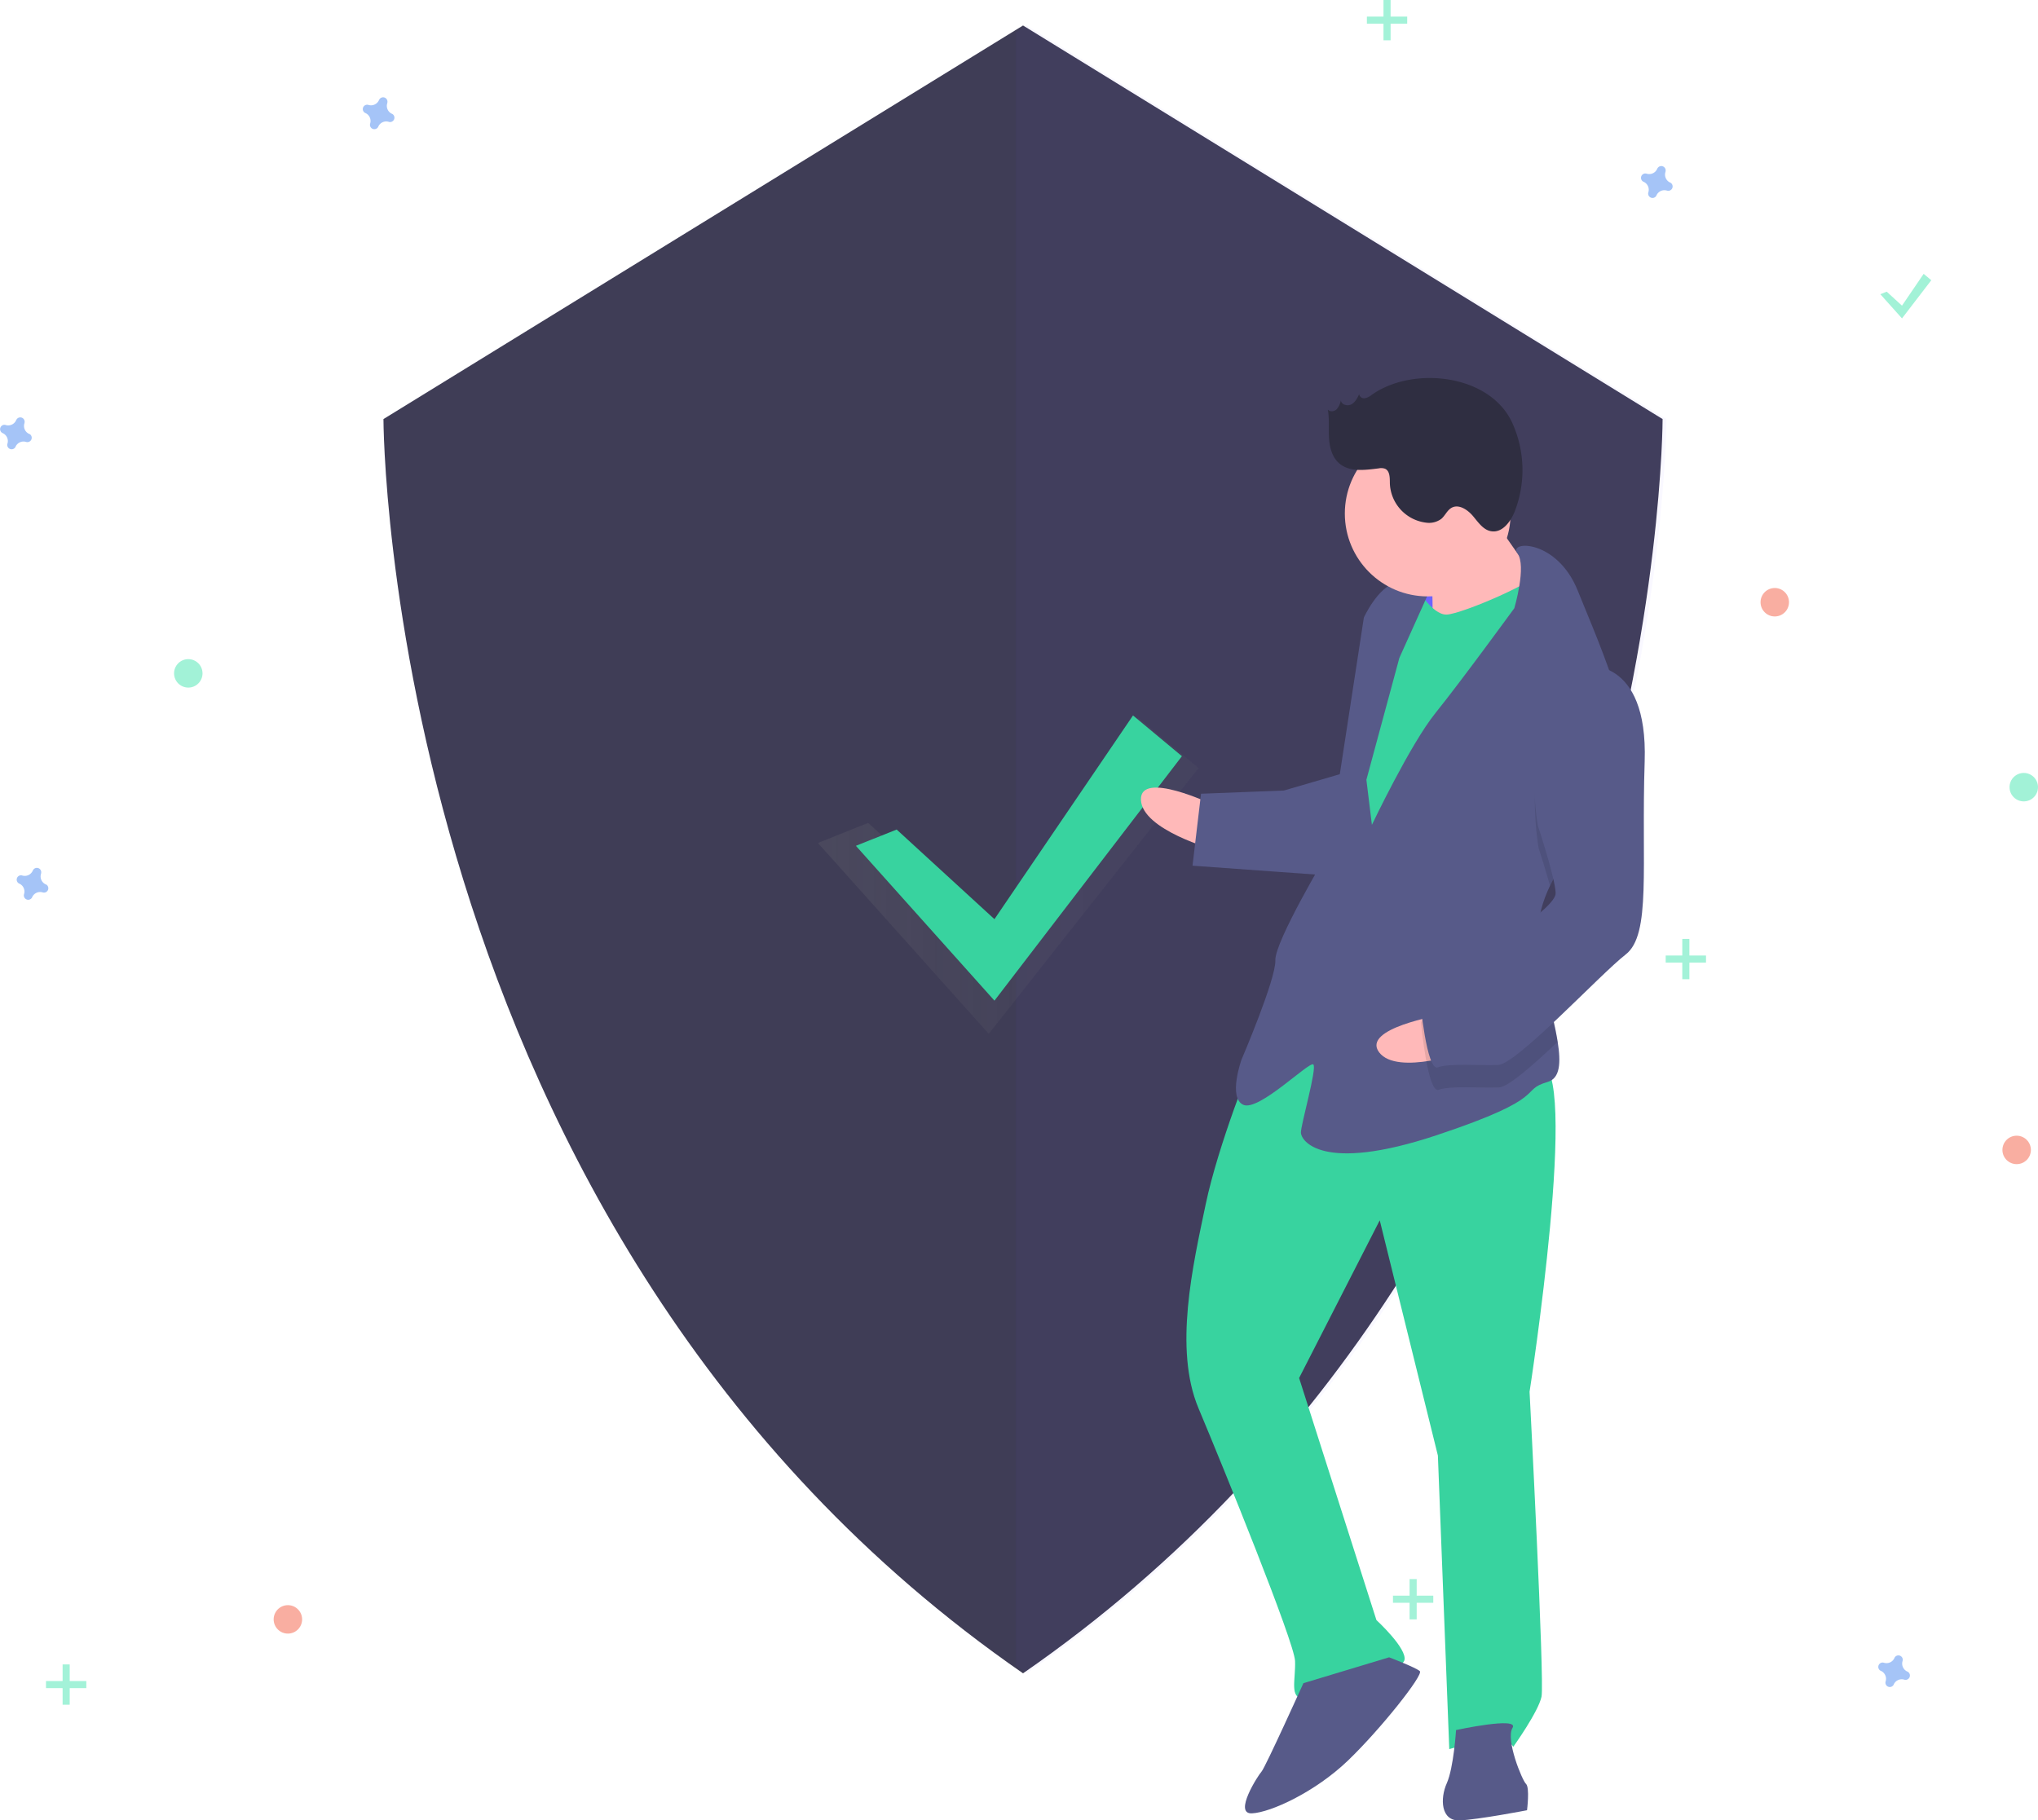 <svg id="a4c39813-c99d-4a15-a0c1-c9f65be3df13" data-name="f921693e-33a8-40f4-b606-3710578972cc" xmlns="http://www.w3.org/2000/svg" xmlns:xlink="http://www.w3.org/1999/xlink" viewBox="0 0 859.4 767.78"><defs><style>.e2d4036e-eaec-4d94-9eac-24ac3348f1dd{fill:#3f3d56;}.\30 239016c-eb53-4ddf-8851-fedd78ce02a7,.af72c636-61a2-43ce-a1b5-73649ee92e71{fill:#6c63ff;}.af72c636-61a2-43ce-a1b5-73649ee92e71{opacity:0.04;}.\35 ffd6bf3-459f-4c2f-9f96-83be0c7c7255,.\36 4af6566-8fa7-44b4-b272-1d928001cd3f,.\38 5de3614-a59c-4ab4-a5ed-96e35786d4d5,.af72c636-61a2-43ce-a1b5-73649ee92e71,.ea59de23-d8f2-4b83-824d-44db303a3d1e{isolation:isolate;}.a3597eb2-1381-48cc-955c-f79f0943ae7f{opacity:0.7;}.\30 66f93e8-6279-4640-90c7-6846b68c43b9{fill:url(#39994777-0994-45a0-9404-160c6e07c024);}.\39 0ba82ae-e8c2-4e41-8b41-6c0251b4740a{fill:#38d39f;}.\36 4af6566-8fa7-44b4-b272-1d928001cd3f{fill:#4d8af0;}.\33 8e4f34e-80c6-47ff-ba84-21e1554c119e,.\35 ffd6bf3-459f-4c2f-9f96-83be0c7c7255,.\36 4af6566-8fa7-44b4-b272-1d928001cd3f,.ea59de23-d8f2-4b83-824d-44db303a3d1e{opacity:0.5;}.\35 ffd6bf3-459f-4c2f-9f96-83be0c7c7255{fill:#f55f44;}.dab2c51a-8db2-4941-aa9a-7456c4d6f122,.ea59de23-d8f2-4b83-824d-44db303a3d1e{fill:#47e6b1;}.e57ccbff-d986-4f99-9229-c80bfb7f02d3{fill:#ffb9b9;}.\37 6ffdf7f-d019-4fc7-b403-a67552ea9583{fill:#575a89;}.\38 5de3614-a59c-4ab4-a5ed-96e35786d4d5{opacity:0.1;}.aa0612a9-440a-49dd-b509-3b7eb79450eb{fill:#2f2e41;}</style><linearGradient id="39994777-0994-45a0-9404-160c6e07c024" x1="344.92" y1="398.6" x2="505.4" y2="398.6" gradientTransform="matrix(1, 0, 0, -1, 0, 768)" gradientUnits="userSpaceOnUse"><stop offset="0" stop-color="gray" stop-opacity="0.25"/><stop offset="0.54" stop-color="gray" stop-opacity="0.12"/><stop offset="1" stop-color="gray" stop-opacity="0.1"/></linearGradient></defs><title>fair-for-everyone-feature</title><path class="e2d4036e-eaec-4d94-9eac-24ac3348f1dd" d="M431.4,10.75l-269.7,166s0,342.31,269.7,529c269.7-186.72,269.7-529,269.7-529Z"/><path class="af72c636-61a2-43ce-a1b5-73649ee92e71" d="M433,10.75l-4.61,2.84V702.51c1.53,1.08,3.06,2.17,4.61,3.24,269.7-186.72,269.7-529,269.7-529Z"/><g class="a3597eb2-1381-48cc-955c-f79f0943ae7f"><polygon class="066f93e8-6279-4640-90c7-6846b68c43b9" points="366.11 347.07 416.95 393.67 479.98 302.75 505.4 323.94 416.95 436.04 344.92 355.54 366.11 347.07"/></g><polygon class="90ba82ae-e8c2-4e41-8b41-6c0251b4740a" points="378.11 349.87 419.35 387.67 477.78 301.75 498.4 318.94 419.35 422.04 360.92 356.74 378.11 349.87"/><path class="64af6566-8fa7-44b4-b272-1d928001cd3f" d="M165.29,48a3.67,3.67,0,0,1-2-4.44,1.77,1.77,0,0,0,.08-.41h0A1.84,1.84,0,0,0,160,41.89h0a1.77,1.77,0,0,0-.2.36,3.67,3.67,0,0,1-4.44,2,1.77,1.77,0,0,0-.41-.08h0a1.84,1.84,0,0,0-1.22,3.31h0a1.77,1.77,0,0,0,.36.2,3.67,3.67,0,0,1,2,4.44,1.77,1.77,0,0,0-.08.41h0a1.84,1.84,0,0,0,3.31,1.22h0a1.77,1.77,0,0,0,.2-.36,3.67,3.67,0,0,1,4.44-2,1.77,1.77,0,0,0,.41.08h0a1.84,1.84,0,0,0,1.22-3.31h0A1.77,1.77,0,0,0,165.29,48Z"/><path class="64af6566-8fa7-44b4-b272-1d928001cd3f" d="M19.29,373a3.67,3.67,0,0,1-2-4.44,1.77,1.77,0,0,0,.08-.41h0A1.84,1.84,0,0,0,14,366.89h0a1.77,1.77,0,0,0-.2.36,3.67,3.67,0,0,1-4.44,2,1.77,1.77,0,0,0-.41-.08H9a1.84,1.84,0,0,0-1.22,3.31h0a1.77,1.77,0,0,0,.36.2,3.67,3.67,0,0,1,2,4.44,1.77,1.77,0,0,0-.08.41h0a1.84,1.84,0,0,0,3.31,1.22h0a1.77,1.77,0,0,0,.2-.36,3.67,3.67,0,0,1,4.44-2,1.77,1.77,0,0,0,.41.08h0a1.84,1.84,0,0,0,1.22-3.31h0A1.77,1.77,0,0,0,19.29,373Z"/><circle class="5ffd6bf3-459f-4c2f-9f96-83be0c7c7255" cx="748.4" cy="254" r="6"/><circle class="5ffd6bf3-459f-4c2f-9f96-83be0c7c7255" cx="121.4" cy="683" r="6"/><circle class="5ffd6bf3-459f-4c2f-9f96-83be0c7c7255" cx="850.4" cy="485" r="6"/><path class="64af6566-8fa7-44b4-b272-1d928001cd3f" d="M704.29,77a3.67,3.67,0,0,1-2-4.44,1.77,1.77,0,0,0,.08-.41h0A1.84,1.84,0,0,0,699,70.89h0a1.77,1.77,0,0,0-.2.36,3.67,3.67,0,0,1-4.44,2,1.77,1.77,0,0,0-.41-.08h0a1.84,1.84,0,0,0-1.22,3.31h0a1.77,1.77,0,0,0,.36.2,3.67,3.67,0,0,1,2,4.44,1.77,1.77,0,0,0-.08.41h0a1.84,1.84,0,0,0,3.31,1.22h0a1.77,1.77,0,0,0,.2-.36,3.67,3.67,0,0,1,4.44-2,1.77,1.77,0,0,0,.41.08h0a1.84,1.84,0,0,0,1.22-3.31h0A1.77,1.77,0,0,0,704.29,77Z"/><path class="64af6566-8fa7-44b4-b272-1d928001cd3f" d="M804.29,705a3.67,3.67,0,0,1-2-4.44,1.77,1.77,0,0,0,.08-.41h0a1.84,1.84,0,0,0-3.31-1.22h0a1.77,1.77,0,0,0-.2.36,3.67,3.67,0,0,1-4.44,2,1.77,1.77,0,0,0-.41-.08h0a1.84,1.84,0,0,0-1.22,3.31h0a1.77,1.77,0,0,0,.36.2,3.67,3.67,0,0,1,2,4.44,1.77,1.77,0,0,0-.08.41h0a1.84,1.84,0,0,0,3.31,1.22h0a1.77,1.77,0,0,0,.2-.36,3.67,3.67,0,0,1,4.44-2,1.77,1.77,0,0,0,.41.08h0a1.84,1.84,0,0,0,1.22-3.31h0A1.77,1.77,0,0,0,804.29,705Z"/><path class="64af6566-8fa7-44b4-b272-1d928001cd3f" d="M12.29,183a3.67,3.67,0,0,1-2-4.44,1.77,1.77,0,0,0,.08-.41h0A1.84,1.84,0,0,0,7,176.89H7a1.77,1.77,0,0,0-.2.36,3.67,3.67,0,0,1-4.44,2,1.77,1.77,0,0,0-.41-.08H2a1.84,1.84,0,0,0-1.22,3.31h0a1.77,1.77,0,0,0,.36.2,3.67,3.67,0,0,1,2,4.44,1.77,1.77,0,0,0-.08.41h0a1.84,1.84,0,0,0,3.31,1.22h0a1.77,1.77,0,0,0,.2-.36,3.67,3.67,0,0,1,4.44-2,1.77,1.77,0,0,0,.41.08h0a1.84,1.84,0,0,0,1.22-3.31h0A1.77,1.77,0,0,0,12.29,183Z"/><circle class="ea59de23-d8f2-4b83-824d-44db303a3d1e" cx="79.4" cy="284" r="6"/><circle class="ea59de23-d8f2-4b83-824d-44db303a3d1e" cx="853.4" cy="332" r="6"/><g class="38e4f34e-80c6-47ff-ba84-21e1554c119e"><rect class="dab2c51a-8db2-4941-aa9a-7456c4d6f122" x="583.4" width="3" height="17"/><rect class="dab2c51a-8db2-4941-aa9a-7456c4d6f122" x="576.4" y="7" width="17" height="3"/></g><g class="38e4f34e-80c6-47ff-ba84-21e1554c119e"><rect class="dab2c51a-8db2-4941-aa9a-7456c4d6f122" x="594.4" y="666" width="3" height="17"/><rect class="dab2c51a-8db2-4941-aa9a-7456c4d6f122" x="587.4" y="673" width="17" height="3"/></g><g class="38e4f34e-80c6-47ff-ba84-21e1554c119e"><rect class="dab2c51a-8db2-4941-aa9a-7456c4d6f122" x="26.4" y="702" width="3" height="17"/><rect class="dab2c51a-8db2-4941-aa9a-7456c4d6f122" x="19.4" y="709" width="17" height="3"/></g><g class="38e4f34e-80c6-47ff-ba84-21e1554c119e"><rect class="dab2c51a-8db2-4941-aa9a-7456c4d6f122" x="709.4" y="396" width="3" height="17"/><rect class="dab2c51a-8db2-4941-aa9a-7456c4d6f122" x="702.4" y="403" width="17" height="3"/></g><polygon class="ea59de23-d8f2-4b83-824d-44db303a3d1e" points="795.61 123.02 802.05 128.92 811.18 115.5 814.4 118.19 802.05 134.29 792.92 124.09 795.61 123.02"/><rect class="0239016c-eb53-4ddf-8851-fedd78ce02a7" x="589.99" y="239.69" width="22.24" height="28.6" transform="translate(-9.39 23.48) rotate(-2.22)"/><path class="e57ccbff-d986-4f99-9229-c80bfb7f02d3" d="M511.41,339.35s-30.78-14.71-30.29-2,31,21.06,31,21.06Z"/><path class="90ba82ae-e8c2-4e41-8b41-6c0251b4740a" d="M528.3,446.81S513.78,482.35,508.41,508s-13.54,60.94-3,86,40.39,98.6,40.7,106.54-2.56,16,3.79,15.75,40.91-11.13,42.31-16-11.79-17-11.79-17L547.82,581.2l34-66.51,24.52,99.21,4.8,123.83s23.57-7.27,27-1c0,0,10.56-14.72,11.9-21.13S645,587,645,587s21.63-139.16,4.17-138.49S563.33,407.29,528.3,446.81Z"/><path class="76ffdf7f-d019-4fc7-b403-a67552ea9583" d="M549.63,709.91s-16.11,35.6-17.63,37.25-12,18-4.09,17.65,26.68-9,40.48-22.24,32-36.22,30.34-37.74S585.77,699,585.77,699Z"/><path class="76ffdf7f-d019-4fc7-b403-a67552ea9583" d="M614,729.68s-1,15.94-3.9,22.41-2.56,16,5.38,15.69,28.45-4.28,28.45-4.28,1.22-9.59-.43-11.11-8.68-18.74-5.69-23.63S614,729.68,614,729.68Z"/><path class="e57ccbff-d986-4f99-9229-c80bfb7f02d3" d="M625.74,212.49s16.92,26.37,23.52,32.48-12,19.54-12,19.54L604.08,269s.42-30.22-1.29-33.34S625.74,212.49,625.74,212.49Z"/><path class="90ba82ae-e8c2-4e41-8b41-6c0251b4740a" d="M596.86,247s6.84,12.45,13.19,12.21,39.2-14.24,40.6-19.06,10.88,34.56,10.88,34.56L581.16,416.14l-19.6-13.55,9.5-83,7.8-44.82Z"/><path class="76ffdf7f-d019-4fc7-b403-a67552ea9583" d="M653.62,373.58c-3.21,6.71-5.21,13.7-4.93,20.86,0,.32,0,.64.05,1,.76,14.69,6.17,31.69,8.12,44,1.41,8.86,1,15.34-4.18,16.86-12.58,3.67,1.83,6.29-46.83,22.48s-57.15,2.22-57.27-1,6.89-27.3,5.24-28.82-23.07,20-29.55,17-.74-19.05-.74-19.05,14.58-34,14.27-41.89,22.09-45.37,22.09-45.37l15.23-99.17s5.86-12.95,13.73-14.84,14.41,2.62,14.41,2.62L590.1,277.47l-13.91,51.42,2.33,19s16.17-34,26.79-47.15,33.26-44.22,33.26-44.22,5.29-17.84,1.3-23.17,16.65-6.15,25.45,15.77c4.66,11.62,12.24,28.94,17,45.07,4.23,14.29,6.22,27.65,2,35.28C677.93,341.13,661.83,356.46,653.62,373.58Z"/><path class="85de3614-a59c-4ab4-a5ed-96e35786d4d5" d="M684.33,329.47c-6.4,11.66-22.5,27-30.71,44.12-2.14-7.72-4.76-15.71-4.76-15.71s-10-53.67,19.64-67.54a19.86,19.86,0,0,1,13.79,3.85C686.52,308.47,688.52,321.83,684.33,329.47Z"/><path class="76ffdf7f-d019-4fc7-b403-a67552ea9583" d="M566.54,326.08l-25.15,7.34-34.93,1.35-3.59,30.35,57.4,4.13S574.6,329,566.54,326.08Z"/><path class="e57ccbff-d986-4f99-9229-c80bfb7f02d3" d="M607.56,428.12s-33.65,5.58-26,15.71,37.49-.52,37.49-.52Z"/><path class="85de3614-a59c-4ab4-a5ed-96e35786d4d5" d="M648.74,395.4c.76,14.69,6.17,31.69,8.12,44-10.72,10.15-20.91,19.1-24.76,19.24-7.94.31-20.7-.79-25.4,1s-7.46-28.33-7.46-28.33,2.81-9.65,15.32-14.9C623,412.88,639.21,403.24,648.74,395.4Z"/><path class="76ffdf7f-d019-4fc7-b403-a67552ea9583" d="M668.13,280.81s26.87-4.22,25.41,40.35,2.83,73-8,81.4-45.9,46.3-53.84,46.61-20.7-.79-25.4,1-7.46-28.33-7.46-28.33,2.81-9.65,15.32-14.9S656.2,383,656,376.67s-7.46-28.33-7.46-28.33S638.46,294.68,668.13,280.81Z"/><circle class="e57ccbff-d986-4f99-9229-c80bfb7f02d3" cx="602.05" cy="216.59" r="34.95"/><path class="aa0612a9-440a-49dd-b509-3b7eb79450eb" d="M578.51,166.49a6.75,6.75,0,0,1-2.94,1.47,2.1,2.1,0,0,1-2.43-1.68c-.8,1.66-1.7,3.43-3.33,4.28s-4.16.14-4.39-1.69a7.71,7.71,0,0,1-1.77,3.74c-1,1-2.85,1.21-3.73.12.72,3.91.27,7.93.5,11.89s1.28,8.17,4.28,10.78c4.37,3.8,10.94,2.86,16.69,2.14a5.07,5.07,0,0,1,2.62.14c2.15.92,2.05,3.91,2.08,6.25a17.37,17.37,0,0,0,15.21,16.5,8.71,8.71,0,0,0,6.47-1.58c1.63-1.38,2.47-3.64,4.34-4.68,3-1.69,6.73.77,9,3.45s4.42,6,7.86,6.46c4.56.65,8-4,9.73-8.27a48.22,48.22,0,0,0-1-37.47C628.17,157.62,595.66,154.34,578.51,166.49Z"/></svg>